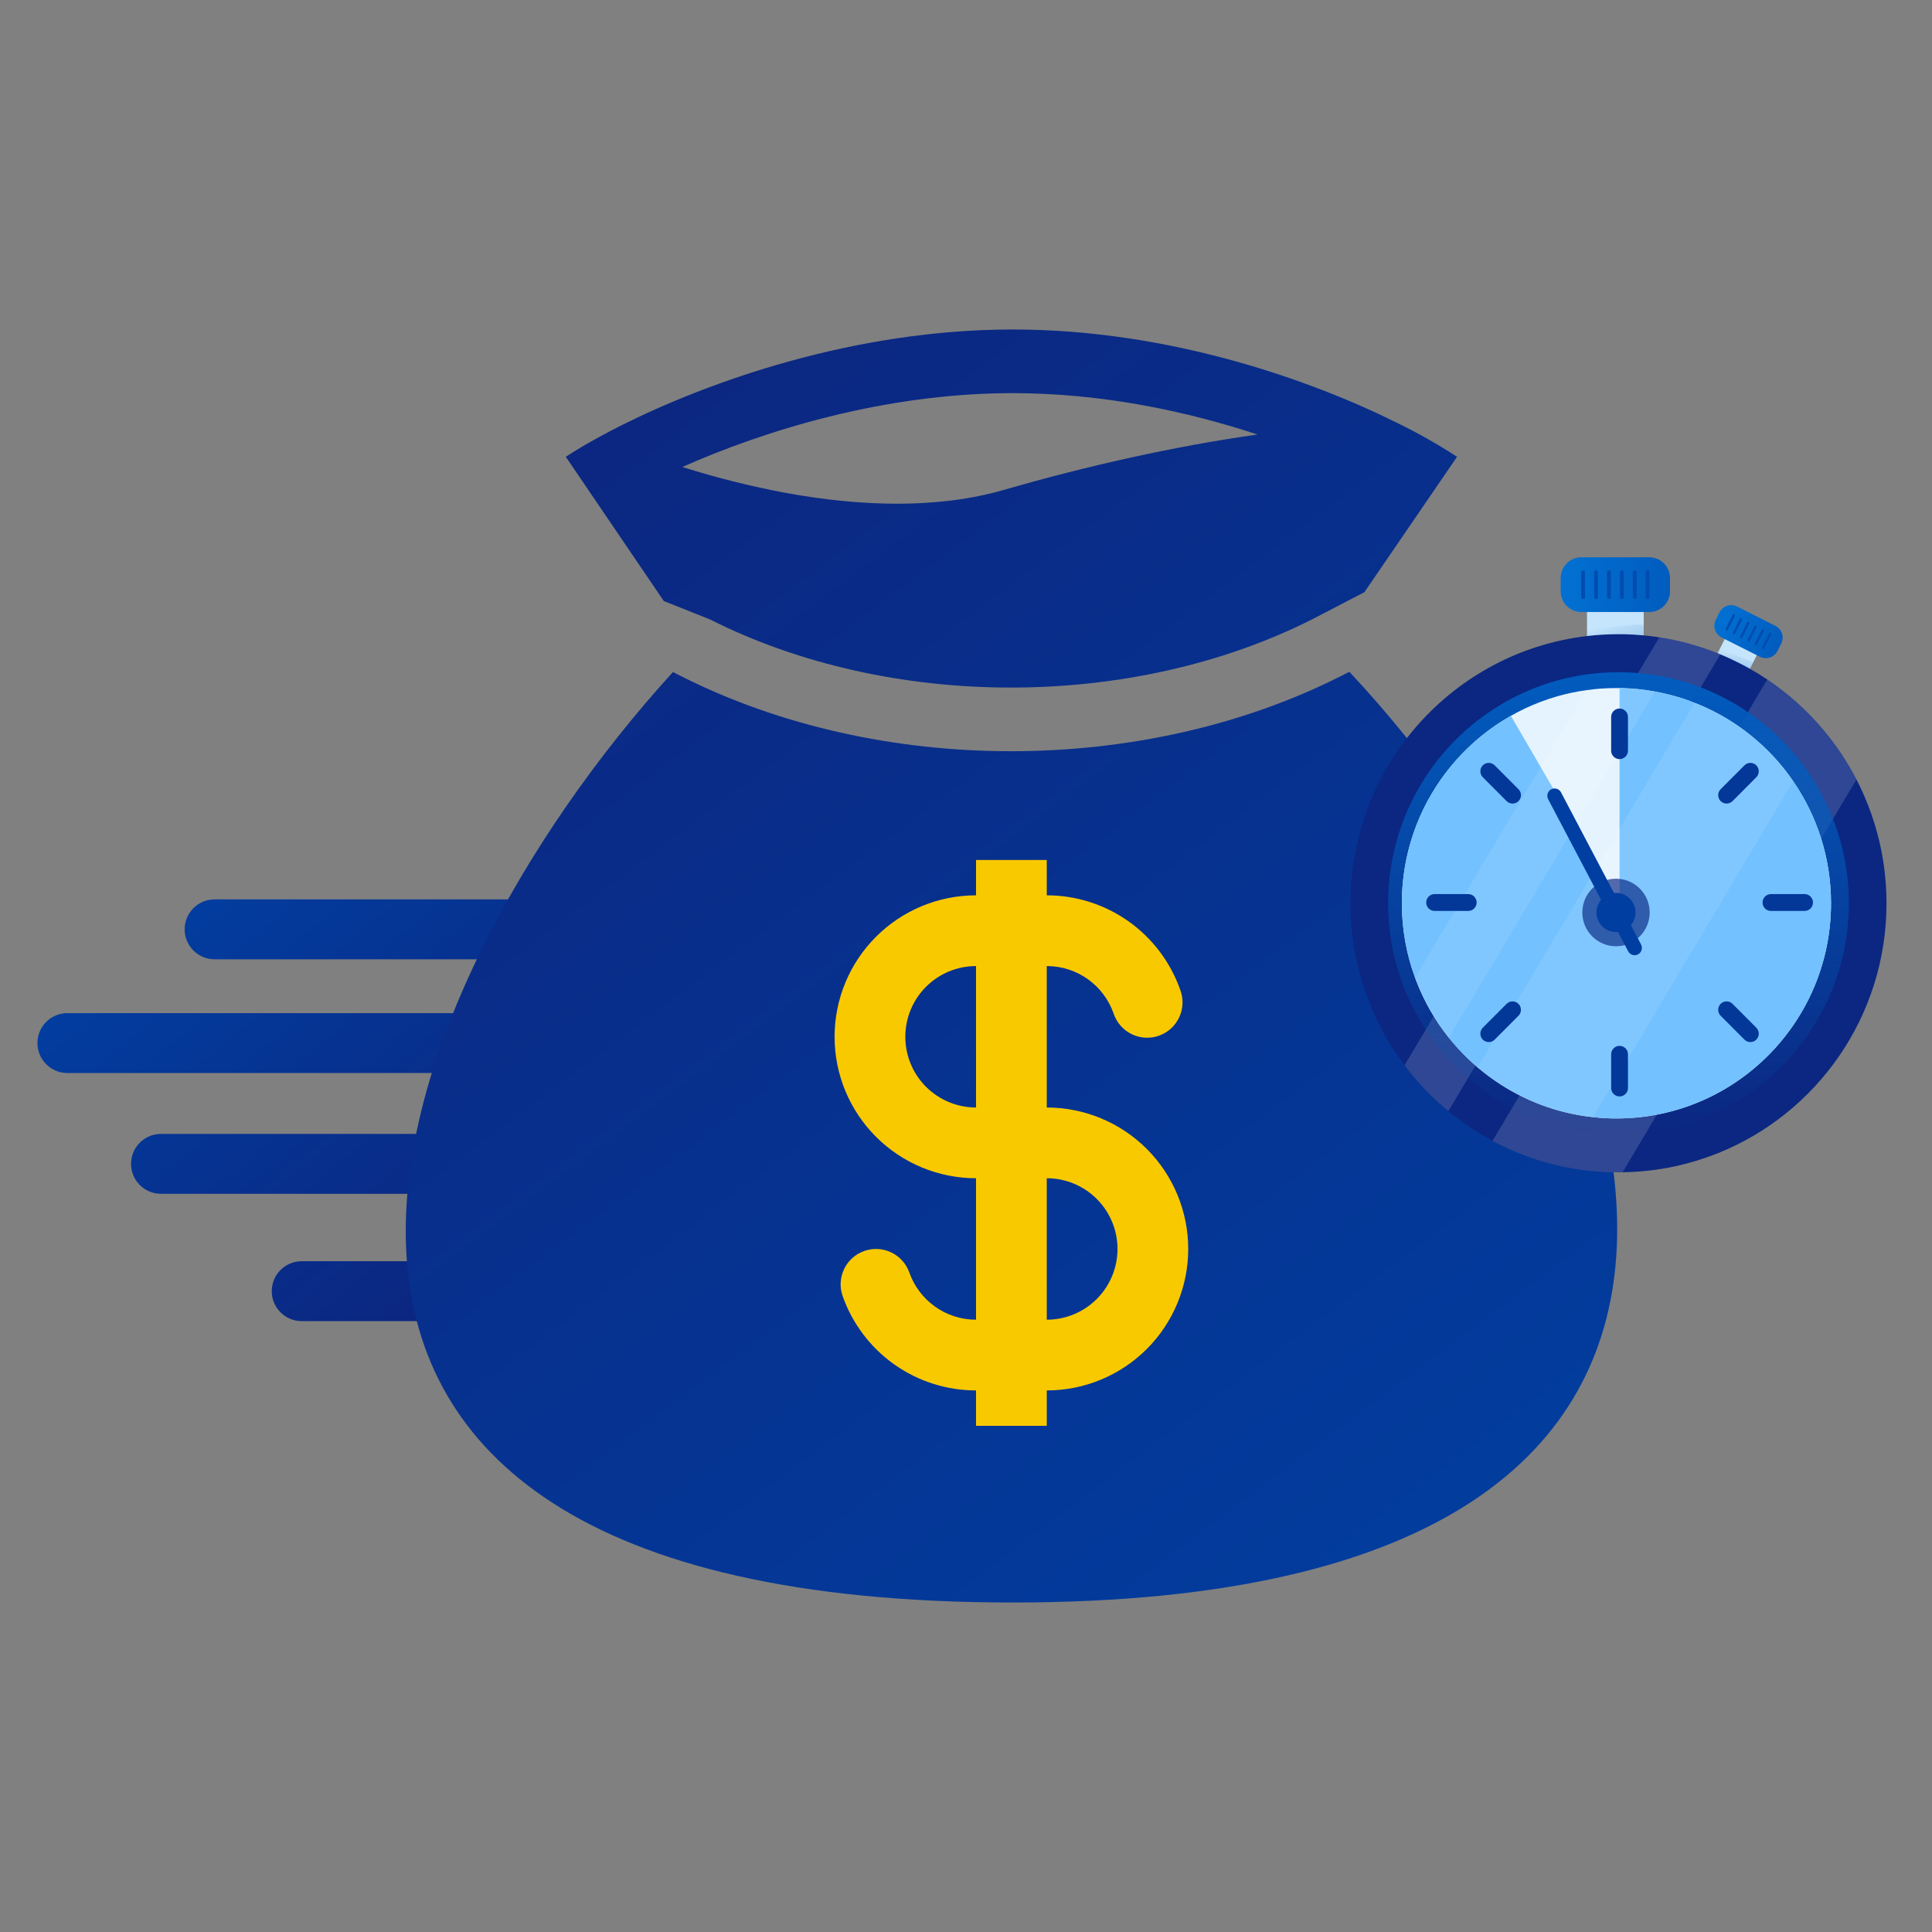 <?xml version="1.0" encoding="UTF-8"?> <svg xmlns="http://www.w3.org/2000/svg" width="129" height="129" viewBox="0 0 129 129" fill="none"><rect x="0" y="0" width="129" height="129" fill="#808080" stroke="none"/><circle cx="68.502" cy="75.587" r="20.61" fill="#F9C900"></circle><path fill-rule="evenodd" clip-rule="evenodd" d="M14.329 60.053C13.225 60.053 12.329 60.949 12.329 62.053C12.329 63.158 13.225 64.053 14.329 64.053L34.935 64.053C36.039 64.053 36.935 63.158 36.935 62.053C36.935 60.949 36.039 60.053 34.935 60.053L14.329 60.053ZM4.5 67.646C3.395 67.646 2.5 68.541 2.5 69.646C2.5 70.75 3.395 71.646 4.5 71.646H31.79C32.895 71.646 33.79 70.75 33.79 69.646C33.79 68.541 32.895 67.646 31.79 67.646H4.5ZM8.75 77.711C8.75 76.606 9.645 75.711 10.75 75.711L31.356 75.711C32.46 75.711 33.356 76.606 33.356 77.711C33.356 78.816 32.46 79.711 31.356 79.711L10.75 79.711C9.645 79.711 8.75 78.816 8.75 77.711ZM20.145 84.212C19.04 84.212 18.145 85.107 18.145 86.212C18.145 87.316 19.04 88.212 20.145 88.212L40.751 88.212C41.855 88.212 42.751 87.316 42.751 86.212C42.751 85.107 41.855 84.212 40.751 84.212L20.145 84.212Z" fill="url(#paint0_linear_2368_21243)"></path><path fill-rule="evenodd" clip-rule="evenodd" d="M67.626 22C56.96 22 47.241 25.523 41.491 28.401C40.972 28.661 40.488 28.916 40.037 29.162C39.144 29.648 38.384 30.102 37.779 30.501L44.32 40.13L47.399 41.356C59.432 47.427 75.57 47.427 87.605 41.356L91.1 39.542L97.287 30.501C96.005 29.665 94.672 28.91 93.296 28.241C87.577 25.393 78.091 22 67.626 22ZM52.412 32.9C50.096 32.466 47.809 31.892 45.562 31.181C50.948 28.789 58.977 26.25 67.624 26.25C73.614 26.25 79.279 27.469 83.964 29.013C78.474 29.785 72.616 31.096 67.034 32.709C62.641 33.979 57.508 33.842 52.412 32.9V32.9ZM90.099 44.858L89.52 45.15C76.28 51.828 58.722 51.828 45.482 45.15L44.934 44.872C25.047 66.692 9.864 107 67.626 107C125.384 107 109.83 65.939 90.099 44.858ZM65.17 64.504C63.918 64.504 62.717 65.001 61.831 65.887C60.945 66.772 60.448 67.974 60.448 69.226C60.448 70.479 60.945 71.68 61.831 72.566C62.717 73.451 63.918 73.949 65.17 73.949V64.504ZM69.893 59.781V57.42H65.17V59.781C62.665 59.781 60.263 60.776 58.492 62.547C56.72 64.319 55.725 66.721 55.725 69.226C55.725 71.731 56.72 74.134 58.492 75.905C60.263 77.676 62.665 78.671 65.17 78.671V88.117C63.116 88.117 61.366 86.806 60.717 84.969C60.508 84.378 60.074 83.895 59.509 83.625C58.944 83.355 58.294 83.32 57.704 83.529C57.113 83.737 56.63 84.172 56.36 84.737C56.09 85.302 56.055 85.951 56.264 86.542C56.915 88.383 58.121 89.978 59.716 91.106C61.311 92.234 63.217 92.839 65.17 92.839V95.201H69.893V92.839C72.398 92.839 74.8 91.844 76.572 90.073C78.343 88.302 79.338 85.899 79.338 83.394C79.338 80.889 78.343 78.487 76.572 76.715C74.8 74.944 72.398 73.949 69.893 73.949V64.504C71.947 64.504 73.697 65.814 74.349 67.651C74.445 67.952 74.602 68.23 74.808 68.469C75.014 68.708 75.266 68.904 75.548 69.044C75.831 69.184 76.139 69.266 76.455 69.285C76.77 69.304 77.086 69.26 77.383 69.154C77.681 69.049 77.955 68.885 78.188 68.673C78.421 68.46 78.609 68.203 78.741 67.916C78.874 67.629 78.947 67.319 78.957 67.003C78.967 66.688 78.913 66.373 78.8 66.079C78.148 64.237 76.942 62.642 75.347 61.514C73.752 60.387 71.847 59.781 69.893 59.781ZM69.893 78.671V88.117C71.145 88.117 72.347 87.619 73.232 86.733C74.118 85.848 74.616 84.647 74.616 83.394C74.616 82.141 74.118 80.94 73.232 80.055C72.347 79.169 71.145 78.671 69.893 78.671Z" fill="url(#paint1_linear_2368_21243)"></path><path d="M109.751 40.384V42.875C109.751 44.079 108.914 45.055 107.88 45.055H107.836C106.802 45.055 105.965 44.079 105.965 42.875V40.384C105.965 39.828 106.145 39.319 106.441 38.934C106.516 38.835 106.601 38.743 106.693 38.661C106.873 38.501 107.081 38.374 107.302 38.296C107.384 38.269 107.469 38.245 107.554 38.231C107.645 38.214 107.741 38.207 107.836 38.207H107.88C107.975 38.207 108.071 38.217 108.163 38.231C108.248 38.245 108.333 38.269 108.414 38.296C108.639 38.374 108.843 38.497 109.023 38.661C109.115 38.743 109.2 38.835 109.275 38.934C109.574 39.319 109.751 39.828 109.751 40.384Z" fill="#C5E5FC"></path><path d="M110.125 40.865H105.59C104.825 40.865 104.206 40.244 104.206 39.477V38.6C104.206 37.832 104.825 37.211 105.59 37.211H110.122C110.888 37.211 111.507 37.832 111.507 38.6V39.48C111.507 40.244 110.888 40.865 110.125 40.865Z" fill="url(#paint2_linear_2368_21243)"></path><path d="M105.828 39.873C105.828 39.941 105.771 39.999 105.703 39.999C105.634 39.999 105.577 39.941 105.577 39.873V38.208C105.577 38.139 105.634 38.081 105.703 38.081C105.771 38.081 105.828 38.139 105.828 38.208V39.873Z" fill="#014CAF"></path><path d="M106.567 39.999C106.495 39.999 106.441 39.945 106.441 39.873V38.204C106.441 38.136 106.495 38.078 106.567 38.078H106.57C106.638 38.078 106.696 38.133 106.696 38.204V39.873C106.692 39.941 106.635 39.999 106.567 39.999Z" fill="#014CAF"></path><path d="M107.427 39.999C107.356 39.999 107.302 39.945 107.302 39.873V38.204C107.302 38.136 107.356 38.078 107.427 38.078H107.431C107.499 38.078 107.557 38.133 107.557 38.204V39.873C107.553 39.941 107.499 39.999 107.427 39.999Z" fill="#014CAF"></path><path d="M108.291 39.999C108.22 39.999 108.165 39.945 108.165 39.873V38.204C108.165 38.136 108.22 38.078 108.291 38.078H108.295C108.363 38.078 108.42 38.133 108.42 38.204V39.873C108.414 39.941 108.359 39.999 108.291 39.999Z" fill="#014CAF"></path><path d="M109.152 39.999C109.08 39.999 109.026 39.945 109.026 39.873V38.204C109.026 38.136 109.08 38.078 109.152 38.078H109.155C109.223 38.078 109.281 38.133 109.281 38.204V39.873C109.278 39.941 109.22 39.999 109.152 39.999Z" fill="#014CAF"></path><path d="M110.013 39.999C109.941 39.999 109.887 39.945 109.887 39.873V38.204C109.887 38.136 109.941 38.078 110.013 38.078H110.016C110.084 38.078 110.142 38.133 110.142 38.204V39.873C110.138 39.941 110.084 39.999 110.013 39.999Z" fill="#014CAF"></path><path opacity="0.5" d="M109.751 41.729V42.797L105.961 42.872V42.05C105.961 42.05 109.241 41.654 109.574 41.702C109.642 41.712 109.7 41.722 109.751 41.729Z" fill="url(#paint3_linear_2368_21243)"></path><path d="M117.437 43.475L116.732 44.881C116.392 45.56 115.644 45.874 115.058 45.58L115.035 45.566C114.449 45.273 114.252 44.481 114.592 43.802L115.297 42.397C115.453 42.083 115.698 41.844 115.977 41.711C116.048 41.677 116.123 41.649 116.198 41.629C116.344 41.588 116.498 41.578 116.644 41.598C116.698 41.605 116.753 41.615 116.804 41.632C116.862 41.649 116.916 41.67 116.97 41.697L116.994 41.711C117.049 41.738 117.1 41.769 117.147 41.806C117.192 41.84 117.232 41.874 117.27 41.916C117.375 42.021 117.457 42.151 117.511 42.294C117.539 42.366 117.562 42.441 117.576 42.519C117.634 42.823 117.593 43.161 117.437 43.475Z" fill="#C5E5FC"></path><path d="M117.511 43.853L114.949 42.564C114.517 42.345 114.344 41.82 114.561 41.386L114.81 40.888C115.028 40.455 115.552 40.281 115.984 40.499L118.545 41.789C118.977 42.007 119.151 42.533 118.933 42.966L118.685 43.464C118.467 43.894 117.94 44.072 117.511 43.853Z" fill="url(#paint4_linear_2368_21243)"></path><path d="M115.365 42.069C115.344 42.11 115.297 42.123 115.259 42.103C115.218 42.083 115.205 42.035 115.225 41.997L115.695 41.056C115.715 41.014 115.763 41.001 115.8 41.021C115.841 41.042 115.855 41.09 115.834 41.127L115.365 42.069Z" fill="#014CAF"></path><path d="M115.746 42.352C115.705 42.332 115.688 42.284 115.708 42.246L116.181 41.305C116.201 41.267 116.249 41.25 116.286 41.27C116.324 41.291 116.341 41.339 116.32 41.376L115.848 42.318C115.831 42.355 115.783 42.369 115.746 42.352Z" fill="#014CAF"></path><path d="M116.232 42.596C116.191 42.575 116.174 42.527 116.195 42.49L116.668 41.548C116.688 41.511 116.736 41.493 116.773 41.514C116.81 41.534 116.827 41.582 116.807 41.62L116.334 42.561C116.317 42.602 116.273 42.616 116.232 42.596Z" fill="#014CAF"></path><path d="M116.718 42.84C116.678 42.819 116.661 42.772 116.681 42.734L117.154 41.792C117.174 41.755 117.222 41.738 117.259 41.758C117.297 41.779 117.314 41.827 117.293 41.864L116.82 42.806C116.807 42.843 116.759 42.86 116.718 42.84Z" fill="#014CAF"></path><path d="M117.205 43.087C117.164 43.066 117.147 43.018 117.168 42.981L117.64 42.039C117.661 42.001 117.709 41.984 117.746 42.005C117.783 42.025 117.8 42.073 117.78 42.111L117.307 43.052C117.293 43.09 117.246 43.107 117.205 43.087Z" fill="#014CAF"></path><path d="M117.692 43.331C117.651 43.31 117.634 43.263 117.654 43.225L118.127 42.283C118.148 42.246 118.195 42.229 118.233 42.249C118.27 42.27 118.287 42.318 118.267 42.355L117.794 43.297C117.78 43.334 117.733 43.351 117.692 43.331Z" fill="#014CAF"></path><path opacity="0.5" d="M117.055 44.237L116.752 44.841L114.592 43.807L114.827 43.339C114.827 43.339 116.79 44.049 116.967 44.172C116.997 44.192 117.028 44.216 117.055 44.237Z" fill="url(#paint5_linear_2368_21243)"></path><path d="M125.962 60.311C125.962 67.876 121.305 74.352 114.711 76.997C113.8 77.362 112.85 77.655 111.871 77.87C110.731 78.116 109.55 78.256 108.343 78.273C108.251 78.276 108.162 78.276 108.067 78.276C107.72 78.276 107.37 78.266 107.026 78.246C104.495 78.102 102.107 77.427 99.967 76.331C99.865 76.28 99.759 76.229 99.661 76.171C98.786 75.707 97.956 75.168 97.18 74.567C97.02 74.445 96.861 74.318 96.704 74.189C95.867 73.496 95.091 72.728 94.391 71.896C94.18 71.647 93.976 71.391 93.778 71.128C91.513 68.118 90.172 64.372 90.172 60.311C90.172 51.102 97.072 43.513 105.965 42.469C106.655 42.387 107.356 42.346 108.067 42.346C108.401 42.346 108.734 42.353 109.061 42.373C109.292 42.387 109.523 42.404 109.755 42.425C110.105 42.459 110.452 42.5 110.796 42.554C111.5 42.663 112.194 42.81 112.867 43.001C113.024 43.046 113.177 43.09 113.33 43.138C113.357 43.145 113.388 43.155 113.415 43.165C113.446 43.175 113.473 43.182 113.504 43.192C113.545 43.206 113.589 43.22 113.63 43.233C113.755 43.274 113.881 43.315 114.004 43.36C114.031 43.37 114.055 43.377 114.082 43.387C114.147 43.411 114.208 43.431 114.273 43.455C114.307 43.469 114.344 43.482 114.378 43.496C114.429 43.517 114.483 43.537 114.535 43.557C114.565 43.568 114.596 43.581 114.623 43.592C114.643 43.599 114.664 43.609 114.684 43.615C114.691 43.619 114.701 43.622 114.708 43.626C114.762 43.646 114.813 43.667 114.868 43.691C115.235 43.844 115.589 44.008 115.943 44.182C116.249 44.332 116.549 44.489 116.845 44.656C117.239 44.878 117.624 45.117 118.001 45.369C119.389 46.297 120.638 47.417 121.713 48.689C122.584 49.717 123.336 50.843 123.958 52.047C124.727 53.538 125.295 55.152 125.629 56.848C125.717 57.309 125.792 57.776 125.843 58.25C125.921 58.926 125.962 59.615 125.962 60.311Z" fill="#0B2781"></path><path opacity="0.15" d="M114.871 43.688L96.707 74.192C95.87 73.5 95.094 72.732 94.394 71.899C94.183 71.65 93.979 71.394 93.781 71.128L110.795 42.555C111.499 42.664 112.193 42.811 112.867 43.002C113.554 43.189 114.221 43.421 114.871 43.688Z" fill="white"></path><path opacity="0.15" d="M123.958 52.047L108.339 78.277C108.248 78.28 108.159 78.28 108.064 78.28C107.717 78.28 107.366 78.27 107.023 78.249C104.492 78.106 102.103 77.431 99.963 76.335C99.858 76.284 99.756 76.23 99.657 76.175L118.001 45.37C119.389 46.298 120.638 47.417 121.713 48.69C122.584 49.717 123.336 50.843 123.958 52.047Z" fill="white"></path><path d="M108.067 75.738C116.562 75.738 123.448 68.831 123.448 60.311C123.448 51.791 116.562 44.885 108.067 44.885C99.573 44.885 92.686 51.791 92.686 60.311C92.686 68.831 99.573 75.738 108.067 75.738Z" fill="url(#paint6_linear_2368_21243)"></path><path d="M122.258 60.312C122.258 68.248 115.845 74.68 107.931 74.68C107.404 74.68 106.884 74.65 106.373 74.591C106.081 74.561 105.792 74.523 105.506 74.472C103.117 74.066 100.93 73.063 99.1 71.626C98.95 71.51 98.804 71.387 98.657 71.265C97.96 70.671 97.317 70.005 96.739 69.285C96.728 69.272 96.718 69.262 96.704 69.245C95.81 68.112 95.082 66.846 94.558 65.474C94.534 65.409 94.507 65.348 94.486 65.283C93.915 63.737 93.602 62.059 93.602 60.312C93.602 53.743 97.99 48.209 103.992 46.489C104.618 46.311 105.261 46.172 105.921 46.083C106.577 45.987 107.244 45.943 107.928 45.943C108.047 45.943 108.166 45.943 108.282 45.946C109.037 45.963 109.775 46.042 110.5 46.175C110.881 46.243 111.252 46.328 111.619 46.424C112.14 46.56 112.65 46.728 113.147 46.929C114.865 47.598 116.423 48.594 117.743 49.84C118.485 50.536 119.152 51.317 119.73 52.16C121.322 54.477 122.258 57.285 122.258 60.312Z" fill="#E5F3FE"></path><path d="M122.258 60.312C122.258 68.248 115.845 74.68 107.931 74.68C107.404 74.68 106.884 74.65 106.373 74.591C106.081 74.564 105.792 74.523 105.506 74.472C103.117 74.066 100.933 73.063 99.1 71.626C98.95 71.51 98.804 71.387 98.657 71.265C97.96 70.668 97.317 70.005 96.739 69.285C96.728 69.272 96.718 69.262 96.704 69.245C95.81 68.112 95.082 66.846 94.558 65.474C94.531 65.409 94.507 65.348 94.486 65.283C93.915 63.737 93.602 62.059 93.602 60.312C93.602 54.941 96.534 50.263 100.882 47.796L108.139 60.271V45.943C108.187 45.943 108.238 45.943 108.285 45.946C109.041 45.963 109.779 46.042 110.503 46.175C110.884 46.243 111.255 46.328 111.623 46.427C112.143 46.564 112.654 46.731 113.15 46.932C114.868 47.601 116.423 48.597 117.746 49.843C118.488 50.539 119.155 51.321 119.733 52.163C121.322 54.477 122.258 57.285 122.258 60.312Z" fill="#73C1FF"></path><path opacity="0.1" d="M110.503 46.175L96.734 69.289C96.724 69.275 96.714 69.265 96.7 69.248C95.806 68.115 95.078 66.849 94.554 65.478C94.53 65.413 94.503 65.351 94.482 65.287L105.92 46.083C106.577 45.987 107.243 45.943 107.927 45.943C108.046 45.943 108.165 45.943 108.281 45.946C109.04 45.963 109.778 46.042 110.503 46.175Z" fill="white"></path><path opacity="0.1" d="M119.729 52.16L106.369 74.595C106.077 74.564 105.788 74.526 105.502 74.475C103.113 74.069 100.926 73.066 99.096 71.629C98.946 71.513 98.8 71.391 98.653 71.268L113.146 46.932C114.864 47.601 116.422 48.597 117.742 49.843C118.484 50.539 119.151 51.317 119.729 52.16Z" fill="white"></path><path d="M108.139 50.686C107.829 50.686 107.577 50.433 107.577 50.123V47.871C107.577 47.56 107.829 47.308 108.139 47.308C108.448 47.308 108.7 47.56 108.7 47.871V50.123C108.7 50.433 108.448 50.686 108.139 50.686Z" fill="#033798"></path><path d="M101.389 53.49C101.171 53.708 100.814 53.708 100.596 53.49L99.007 51.897C98.79 51.678 98.79 51.32 99.007 51.102C99.225 50.883 99.582 50.883 99.8 51.102L101.389 52.695C101.61 52.913 101.61 53.268 101.389 53.49Z" fill="#033798"></path><path d="M98.596 60.261C98.596 60.571 98.344 60.824 98.034 60.824H95.789C95.48 60.824 95.228 60.571 95.228 60.261C95.228 59.95 95.48 59.698 95.789 59.698H98.034C98.344 59.698 98.596 59.947 98.596 60.261Z" fill="#033798"></path><path d="M101.389 67.027C101.607 67.245 101.607 67.604 101.389 67.822L99.8 69.416C99.582 69.634 99.225 69.634 99.007 69.416C98.79 69.197 98.79 68.839 99.007 68.621L100.596 67.027C100.814 66.809 101.171 66.809 101.389 67.027Z" fill="#033798"></path><path d="M108.139 69.831C108.448 69.831 108.7 70.084 108.7 70.394V72.646C108.7 72.957 108.448 73.209 108.139 73.209C107.829 73.209 107.577 72.957 107.577 72.646V70.394C107.577 70.084 107.829 69.831 108.139 69.831Z" fill="#033798"></path><path d="M114.888 67.027C115.106 66.809 115.463 66.809 115.681 67.027L117.27 68.621C117.487 68.839 117.487 69.197 117.27 69.416C117.052 69.634 116.695 69.634 116.477 69.416L114.888 67.822C114.667 67.604 114.667 67.249 114.888 67.027Z" fill="#033798"></path><path d="M117.685 60.261C117.685 59.95 117.937 59.698 118.246 59.698H120.492C120.801 59.698 121.053 59.95 121.053 60.261C121.053 60.571 120.801 60.824 120.492 60.824H118.246C117.933 60.824 117.685 60.571 117.685 60.261Z" fill="#033798"></path><path d="M114.888 53.49C114.67 53.272 114.67 52.913 114.888 52.695L116.477 51.102C116.695 50.883 117.052 50.883 117.27 51.102C117.487 51.32 117.487 51.678 117.27 51.897L115.681 53.49C115.463 53.708 115.106 53.708 114.888 53.49Z" fill="#033798"></path><path opacity="0.67" d="M107.901 63.182C109.143 63.182 110.15 62.172 110.15 60.926C110.15 59.681 109.143 58.671 107.901 58.671C106.659 58.671 105.652 59.681 105.652 60.926C105.652 62.172 106.659 63.182 107.901 63.182Z" fill="#0A2883"></path><path d="M109.37 63.724C109.609 63.598 109.697 63.304 109.575 63.065L104.23 52.907C104.104 52.668 103.811 52.58 103.573 52.703C103.335 52.829 103.247 53.122 103.369 53.361L108.714 63.519C108.84 63.758 109.136 63.85 109.37 63.724Z" fill="#003EA1"></path><path d="M107.901 62.233C108.62 62.233 109.204 61.648 109.204 60.926C109.204 60.205 108.62 59.62 107.901 59.62C107.181 59.62 106.598 60.205 106.598 60.926C106.598 61.648 107.181 62.233 107.901 62.233Z" fill="#003EA1"></path><defs><linearGradient id="paint0_linear_2368_21243" x1="8.742" y1="63.209" x2="29.773" y2="88.715" gradientUnits="userSpaceOnUse"><stop stop-color="#023D9F"></stop><stop offset="1" stop-color="#0C257F"></stop></linearGradient><linearGradient id="paint1_linear_2368_21243" x1="36.487" y1="22" x2="103.594" y2="111.475" gradientUnits="userSpaceOnUse"><stop stop-color="#0C257F"></stop><stop offset="1" stop-color="#013FA1"></stop></linearGradient><linearGradient id="paint2_linear_2368_21243" x1="104.209" y1="39.039" x2="111.508" y2="39.039" gradientUnits="userSpaceOnUse"><stop offset="1.29819e-07" stop-color="#0171D3"></stop><stop offset="0.999" stop-color="#015CBE"></stop></linearGradient><linearGradient id="paint3_linear_2368_21243" x1="107.66" y1="41.56" x2="108.642" y2="45.231" gradientUnits="userSpaceOnUse"><stop stop-color="#015CBE" stop-opacity="0"></stop><stop offset="0.999" stop-color="#015CBE"></stop></linearGradient><linearGradient id="paint4_linear_2368_21243" x1="114.687" y1="41.139" x2="118.815" y2="43.204" gradientUnits="userSpaceOnUse"><stop offset="1.29819e-07" stop-color="#0171D3"></stop><stop offset="0.999" stop-color="#015CBE"></stop></linearGradient><linearGradient id="paint5_linear_2368_21243" x1="115.924" y1="43.545" x2="115.435" y2="45.897" gradientUnits="userSpaceOnUse"><stop stop-color="#015CBE" stop-opacity="0"></stop><stop offset="0.999" stop-color="#015CBE"></stop></linearGradient><linearGradient id="paint6_linear_2368_21243" x1="108.067" y1="75.738" x2="108.067" y2="44.886" gradientUnits="userSpaceOnUse"><stop stop-color="#015CBE" stop-opacity="0"></stop><stop offset="0.999" stop-color="#015CBE"></stop></linearGradient></defs></svg> 